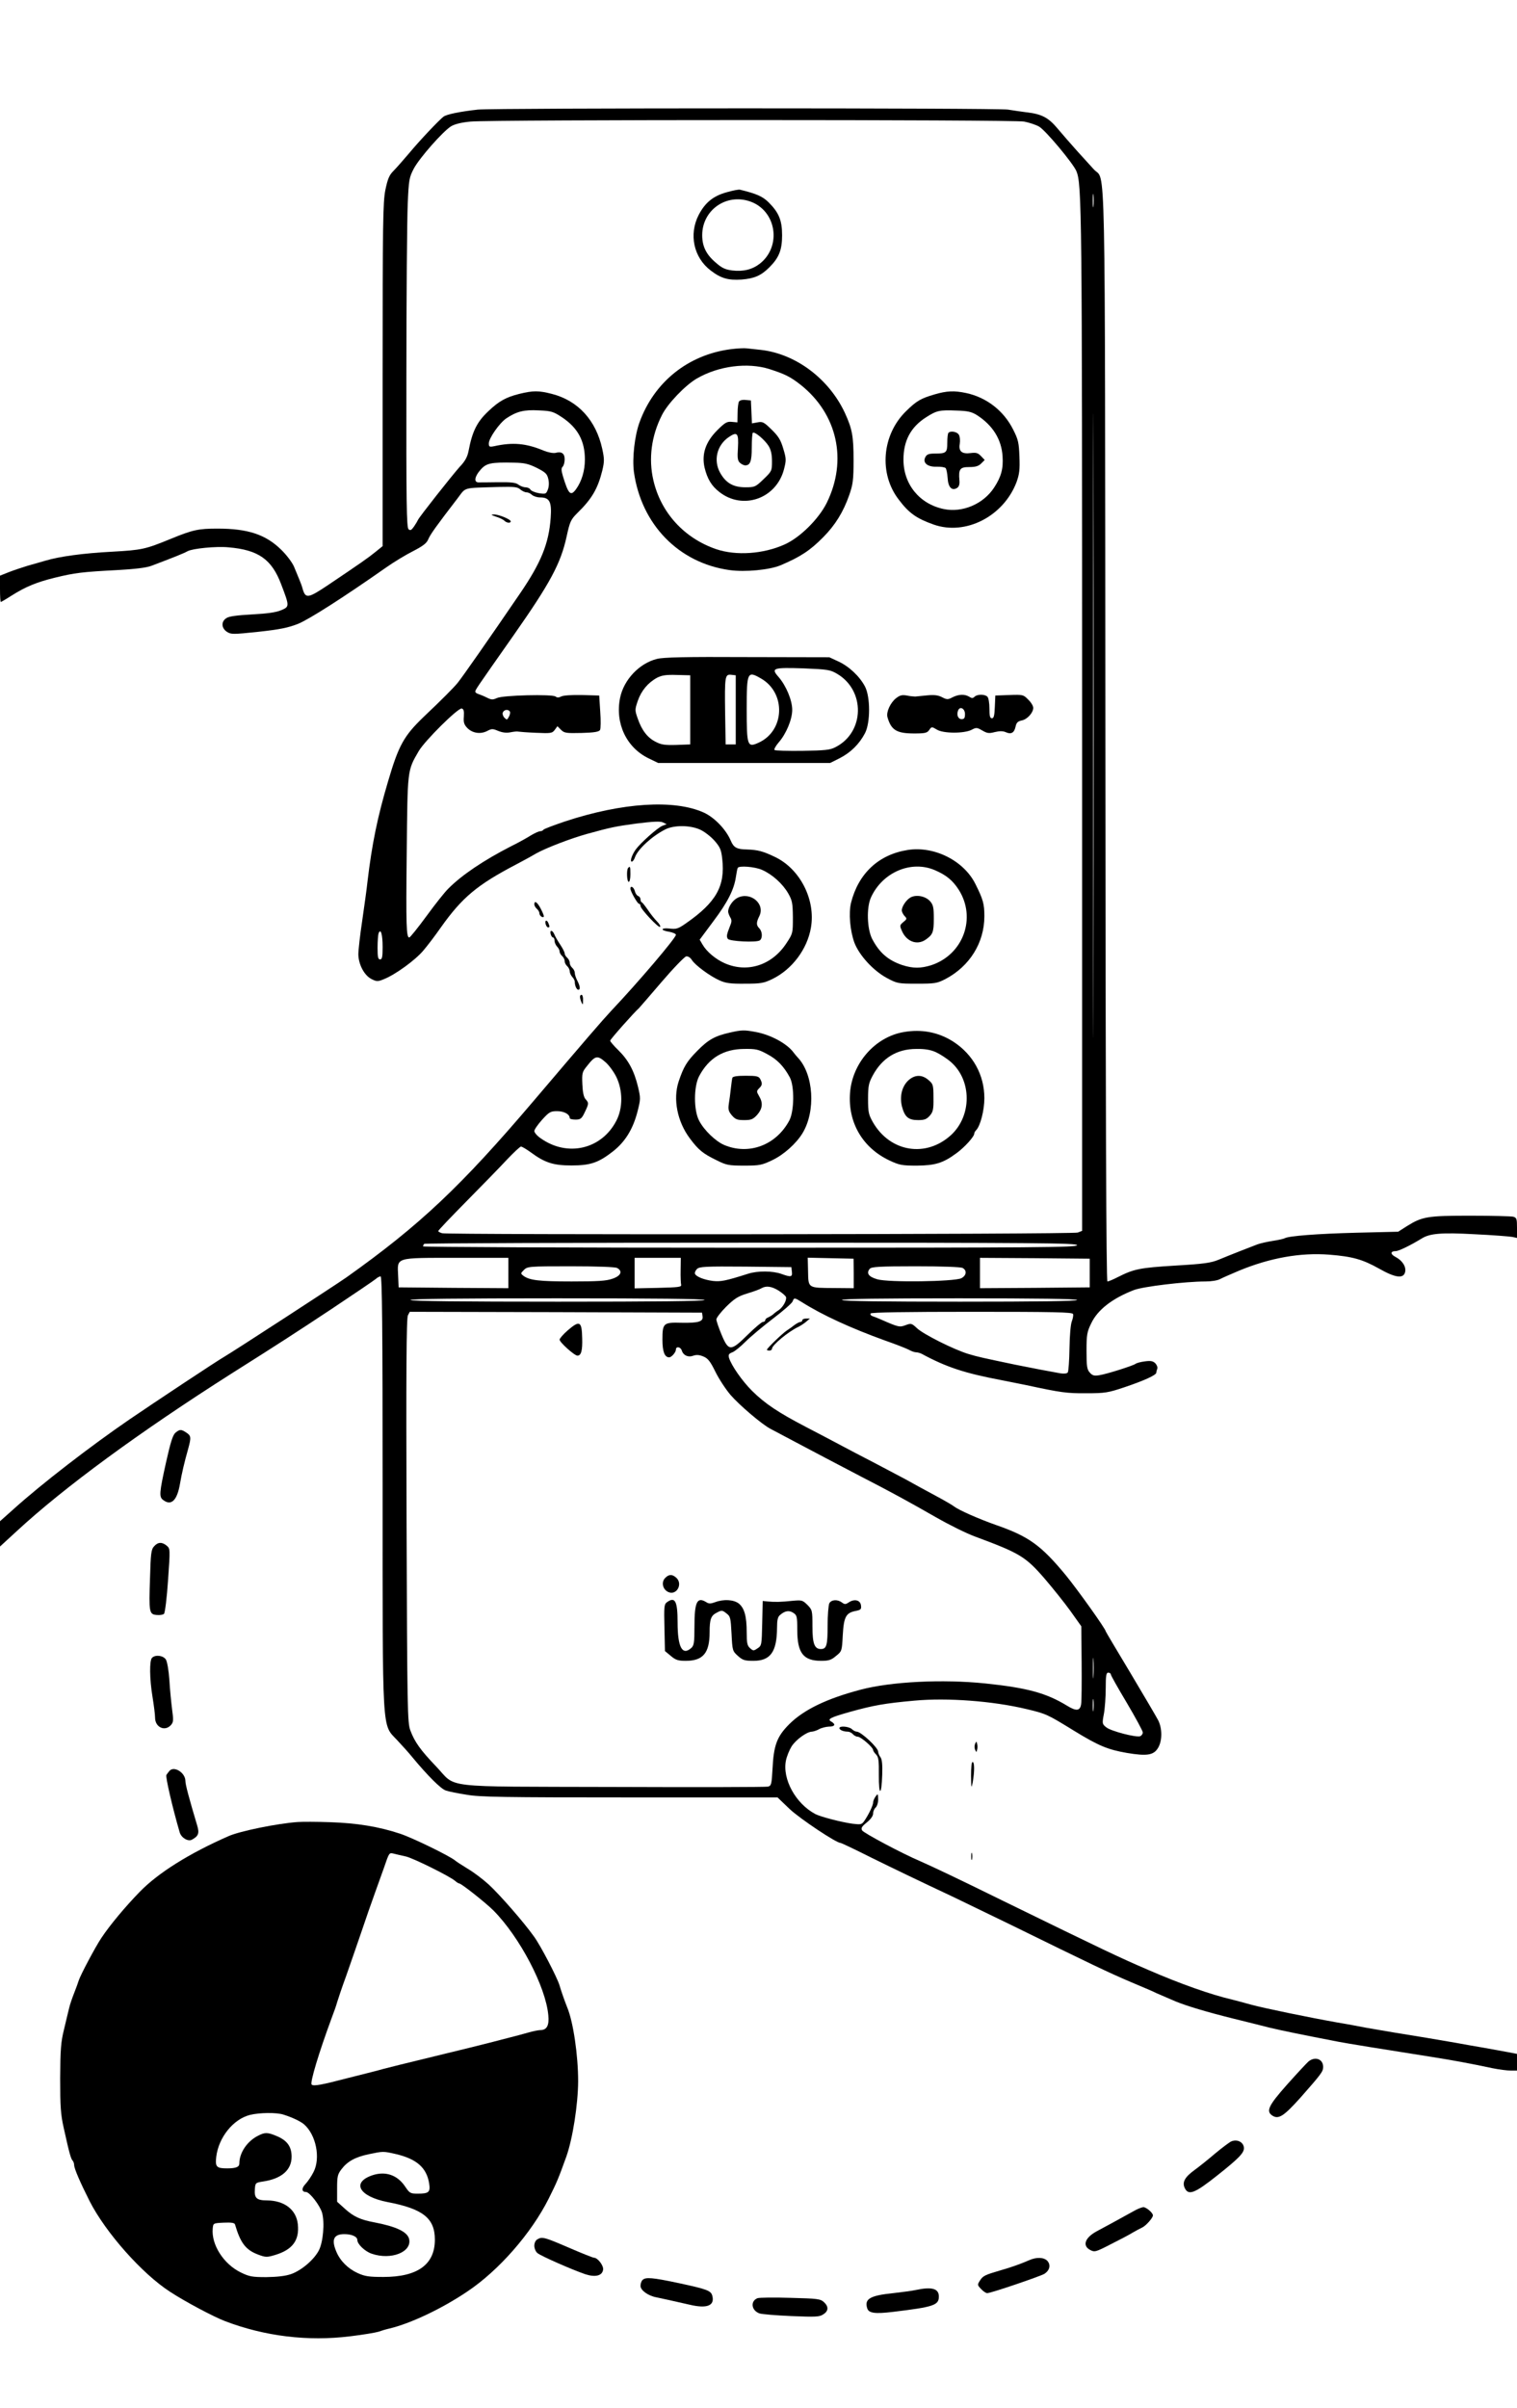 <?xml version="1.0" standalone="no"?>
<!DOCTYPE svg PUBLIC "-//W3C//DTD SVG 20010904//EN"
 "http://www.w3.org/TR/2001/REC-SVG-20010904/DTD/svg10.dtd">
<svg version="1.0" xmlns="http://www.w3.org/2000/svg"
 width="900pt" height="1428pt" viewBox="0 0 900 1428"
 preserveAspectRatio="xMidYMid meet">
<g transform="translate(0,1428) scale(0.1,-0.1)"
fill="#000000" stroke="none">
<path d="M2835 13630 c-108 -12 -185 -28 -204 -42 -29 -23 -141 -141 -204
-217 -34 -40 -76 -88 -93 -105 -25 -25 -34 -47 -48 -114 -14 -73 -16 -195 -16
-1097 l0 -1014 -42 -34 c-43 -35 -83 -63 -282 -197 -118 -79 -133 -81 -150
-24 -4 16 -14 43 -21 59 -7 17 -21 50 -31 75 -11 25 -44 69 -76 100 -92 90
-197 125 -378 125 -112 0 -146 -7 -275 -60 -154 -63 -172 -67 -350 -77 -171
-9 -311 -28 -395 -53 -25 -7 -72 -21 -105 -30 -33 -10 -84 -27 -112 -38 l-53
-21 0 -78 c0 -43 2 -78 5 -78 2 0 30 16 61 36 85 54 150 81 260 108 119 29
161 34 369 45 108 6 175 14 205 26 127 48 190 73 213 86 30 16 168 30 242 23
178 -15 257 -71 313 -219 50 -131 50 -133 0 -154 -31 -13 -81 -20 -173 -25
-89 -5 -137 -11 -152 -22 -32 -20 -30 -59 3 -81 25 -16 35 -16 187 0 128 14
176 24 235 47 66 27 267 155 525 336 43 30 113 73 157 95 60 31 81 47 91 71
12 29 48 79 174 243 52 68 25 60 246 67 91 2 110 0 126 -15 11 -9 27 -17 37
-17 10 0 24 -7 32 -15 9 -8 30 -15 48 -15 57 0 70 -26 63 -122 -11 -152 -57
-265 -182 -448 -187 -274 -341 -494 -370 -530 -22 -27 -92 -98 -203 -203 -116
-112 -147 -167 -210 -382 -62 -209 -95 -368 -122 -595 -4 -41 -19 -145 -31
-230 -13 -85 -23 -175 -23 -200 1 -61 36 -126 79 -147 30 -15 37 -15 73 0 68
27 186 113 233 169 25 29 72 91 104 137 127 179 216 253 445 373 36 19 90 48
120 66 59 33 207 90 305 117 138 38 166 44 292 61 97 12 139 14 155 7 l23 -11
-26 -10 c-29 -12 -130 -102 -158 -141 -23 -33 -35 -71 -23 -71 6 0 15 12 20
28 18 47 100 123 179 163 51 26 146 26 206 -1 25 -11 64 -41 86 -66 34 -39 40
-54 46 -109 18 -160 -36 -256 -214 -380 -47 -33 -59 -37 -98 -32 -54 6 -57
-11 -3 -19 22 -4 40 -12 40 -18 0 -19 -224 -282 -383 -450 -55 -59 -149 -168
-461 -535 -431 -507 -676 -738 -1111 -1047 -61 -43 -675 -442 -722 -469 -41
-23 -418 -273 -563 -372 -231 -158 -524 -384 -687 -531 l-83 -74 0 -75 0 -75
98 90 c282 261 731 590 1279 938 274 173 376 239 592 382 135 90 253 170 262
178 8 8 21 14 27 14 9 0 12 -305 12 -1265 0 -1468 -5 -1388 85 -1484 29 -31
70 -76 90 -101 91 -110 172 -191 200 -199 16 -6 72 -17 123 -25 78 -14 223
-16 968 -16 l877 0 72 -69 c62 -58 276 -201 302 -201 4 0 85 -38 180 -86 159
-78 271 -132 488 -234 44 -21 199 -96 345 -167 471 -231 573 -280 709 -338 74
-31 142 -60 150 -65 20 -9 76 -33 116 -50 66 -27 186 -63 339 -101 89 -22 186
-46 216 -54 71 -17 173 -38 410 -84 51 -10 268 -45 560 -91 125 -20 223 -38
355 -66 39 -8 87 -14 108 -14 l37 0 0 49 0 50 -52 10 c-29 5 -93 17 -143 26
-49 8 -126 22 -170 30 -103 18 -234 40 -360 60 -55 9 -134 23 -175 30 -41 8
-115 22 -165 30 -169 30 -436 85 -513 106 -42 12 -93 25 -112 30 -125 29 -307
93 -500 177 -170 73 -258 115 -860 409 -272 134 -421 204 -489 234 -109 46
-335 167 -346 183 -8 14 -3 23 28 48 23 19 37 38 37 53 0 12 7 28 15 35 8 7
15 28 15 49 -1 34 -2 35 -15 17 -8 -11 -15 -27 -15 -36 0 -17 -26 -71 -52
-109 -15 -22 -21 -23 -70 -17 -66 9 -189 41 -220 57 -118 62 -198 209 -175
319 5 24 20 61 33 82 25 40 91 88 121 88 10 1 29 7 43 15 14 8 40 14 58 15 35
0 42 13 15 29 -28 15 -9 25 112 59 137 38 203 50 380 66 195 18 464 -2 665
-50 118 -28 125 -32 281 -128 147 -90 200 -112 314 -132 119 -20 159 -14 185
29 26 42 26 116 1 165 -11 21 -85 147 -165 281 -80 133 -146 244 -146 246 0
14 -169 250 -237 333 -147 178 -220 230 -412 297 -105 37 -223 89 -251 111 -8
6 -41 26 -72 43 -108 58 -173 94 -218 119 -25 13 -106 56 -180 95 -74 38 -169
88 -210 110 -41 22 -131 69 -200 105 -163 85 -241 137 -318 213 -59 59 -122
149 -137 196 -5 19 -1 25 20 33 14 5 49 34 78 63 29 29 102 90 162 136 61 46
113 92 117 102 9 24 11 24 56 -4 120 -76 290 -154 492 -227 63 -22 127 -47
142 -55 14 -8 33 -15 42 -15 9 0 24 -4 34 -9 148 -80 256 -115 472 -156 47 -9
114 -23 150 -30 204 -44 240 -49 355 -48 110 0 129 3 227 36 116 39 188 72
188 86 0 5 3 16 6 24 3 8 -3 22 -12 32 -14 13 -27 16 -62 11 -25 -3 -50 -10
-56 -15 -15 -11 -169 -60 -214 -67 -30 -5 -41 -2 -56 15 -17 18 -20 37 -20
129 0 96 3 113 28 164 38 80 124 147 253 197 54 21 305 51 426 51 33 0 71 6
85 14 15 8 66 30 113 50 184 76 364 108 534 95 139 -11 199 -28 297 -83 95
-54 144 -61 154 -21 8 32 -16 69 -56 90 -33 17 -32 35 1 35 17 0 87 34 154 75
48 30 117 36 315 25 107 -5 207 -13 223 -16 l27 -6 0 60 c0 53 -2 60 -22 66
-13 3 -127 6 -255 6 -256 0 -285 -5 -378 -63 l-50 -32 -250 -6 c-230 -6 -401
-19 -424 -33 -5 -3 -35 -10 -68 -15 -32 -5 -74 -14 -93 -21 -45 -17 -160 -62
-230 -91 -46 -19 -88 -25 -260 -35 -210 -13 -243 -20 -340 -69 -27 -14 -54
-25 -60 -25 -7 0 -11 1035 -12 3233 -3 3590 3 3282 -69 3363 -19 20 -63 70
-100 110 -36 40 -87 99 -115 132 -54 65 -95 86 -184 96 -30 4 -80 11 -110 16
-66 10 -3044 10 -3145 0z m3241 -71 c30 -6 70 -19 89 -30 39 -23 201 -217 221
-264 32 -78 34 -218 34 -3254 l0 -3031 -26 -10 c-28 -11 -3732 -14 -3771 -4
-13 4 -23 9 -23 13 0 4 75 83 168 177 92 93 200 204 240 247 40 42 77 77 83
77 6 0 33 -16 59 -35 83 -61 133 -77 240 -77 113 0 160 16 246 83 73 57 119
132 146 236 19 75 19 80 3 148 -23 95 -57 158 -116 216 -27 26 -49 52 -49 57
0 8 146 172 170 192 3 3 64 73 134 155 71 83 137 151 147 153 10 2 25 -7 34
-22 21 -32 108 -96 165 -121 35 -16 66 -20 150 -19 94 0 111 3 163 28 116 57
206 176 228 304 29 165 -64 349 -214 420 -69 33 -100 42 -167 44 -58 1 -77 11
-94 51 -28 67 -97 139 -161 168 -175 79 -483 59 -821 -52 -68 -23 -127 -45
-130 -50 -3 -5 -12 -9 -20 -9 -8 0 -31 -11 -52 -23 -20 -13 -75 -44 -122 -67
-160 -82 -291 -170 -370 -250 -20 -19 -78 -92 -129 -162 -52 -71 -98 -128
-103 -128 -17 0 -20 67 -15 502 5 498 3 486 71 603 36 62 233 257 255 253 12
-3 15 -14 13 -47 -3 -34 1 -48 19 -67 30 -32 78 -40 118 -20 28 15 34 15 67 1
25 -10 49 -13 73 -8 20 4 40 6 46 4 5 -1 52 -5 104 -7 89 -4 97 -3 112 17 l16
22 21 -21 c20 -20 31 -21 123 -19 76 2 103 7 109 18 4 7 5 57 1 109 l-6 95
-103 3 c-60 1 -111 -2 -123 -9 -14 -7 -24 -7 -33 0 -18 15 -314 8 -348 -9 -24
-11 -33 -11 -60 3 -18 9 -41 18 -50 21 -10 3 -18 9 -18 14 0 11 0 11 229 337
215 307 277 422 312 580 20 92 25 103 64 142 87 85 121 144 148 251 13 55 13
70 0 130 -37 169 -143 286 -299 326 -78 20 -111 20 -193 0 -80 -20 -121 -43
-184 -103 -67 -63 -95 -119 -117 -235 -7 -36 -21 -62 -53 -95 -47 -53 -239
-296 -247 -314 -3 -7 -13 -24 -24 -40 -15 -21 -21 -25 -32 -16 -12 10 -14 157
-13 893 0 484 4 951 8 1036 6 145 9 158 36 210 34 64 173 221 221 251 22 13
61 23 116 28 127 12 3218 12 3284 0z m411 -501 c-2 -18 -4 -4 -4 32 0 36 2 50
4 33 2 -18 2 -48 0 -65z m0 -4580 c-1 -827 -2 -153 -2 1497 0 1650 1 2326 2
1503 2 -823 2 -2173 0 -3000z m-3154 3328 c95 -63 137 -141 137 -251 0 -67
-19 -130 -53 -177 -32 -43 -45 -29 -78 80 -9 32 -10 45 -1 54 7 7 12 26 12 44
0 35 -18 48 -55 38 -13 -3 -44 3 -71 14 -103 43 -182 50 -291 26 -29 -6 -33
-4 -33 16 0 31 63 121 104 149 62 41 105 52 193 47 73 -3 86 -7 136 -40z
m-148 -301 c51 -26 61 -35 68 -66 5 -21 4 -46 -3 -63 -10 -26 -13 -27 -53 -21
-23 4 -46 14 -50 21 -4 8 -18 14 -30 14 -12 0 -31 8 -42 16 -15 12 -44 15
-120 14 -55 -1 -108 -1 -117 -1 -28 1 -22 36 13 75 34 39 60 45 199 42 62 -1
86 -7 135 -31z m-160 -1445 c3 -5 1 -19 -6 -31 -10 -19 -12 -20 -26 -6 -9 9
-13 23 -10 31 7 18 32 21 42 6z m1496 -939 c61 -27 122 -82 155 -139 24 -42
27 -57 28 -142 0 -93 0 -96 -37 -152 -85 -132 -233 -181 -369 -120 -52 23
-106 68 -130 110 l-17 29 81 109 c85 113 123 188 134 264 4 25 8 48 11 53 8
14 101 7 144 -12z m-2251 -458 c0 -58 -3 -73 -15 -73 -12 0 -15 14 -15 69 0
38 3 77 6 86 13 32 24 -7 24 -82z m1324 -684 c19 -17 48 -56 63 -87 38 -79 39
-183 0 -258 -87 -170 -290 -218 -449 -105 -21 14 -38 34 -38 43 0 9 21 39 46
67 42 46 50 51 89 51 41 0 75 -18 75 -41 0 -5 15 -9 34 -9 30 0 37 5 55 43 25
52 25 56 5 78 -11 12 -17 41 -19 88 -3 66 -1 74 27 108 50 64 62 66 112 22z
m2796 -1084 c0 -13 -222 -15 -1940 -15 -1067 0 -1940 4 -1940 8 0 5 3 12 7 15
3 4 876 7 1940 7 1712 0 1933 -2 1933 -15z m-3374 -165 l0 -90 -326 2 -325 3
-3 70 c-5 110 -21 105 347 105 l307 0 0 -90z m1022 18 c-1 -40 1 -80 3 -88 3
-13 -17 -15 -136 -18 l-140 -3 0 91 0 90 137 0 137 0 -1 -72z m1027 -20 l0
-88 -115 1 c-158 1 -154 -2 -156 98 l-2 82 136 -3 136 -3 1 -87z m1400 2 l0
-85 -325 -3 -326 -2 0 90 0 90 326 -2 325 -3 0 -85z m-2804 30 c35 -19 23 -47
-28 -64 -36 -13 -89 -16 -242 -16 -193 0 -249 7 -285 33 -18 14 -18 15 2 35
21 21 29 22 278 22 157 0 263 -4 275 -10z m1037 -22 c4 -32 -5 -34 -63 -13
-51 18 -139 19 -196 1 -135 -43 -163 -48 -210 -43 -54 7 -100 26 -106 43 -2 7
3 19 12 28 15 14 48 16 288 14 l272 -3 3 -27z m1013 22 c27 -15 23 -45 -8 -61
-42 -20 -432 -26 -499 -6 -51 15 -66 36 -44 62 10 12 57 15 272 15 160 0 267
-4 279 -10z m-1092 -134 c22 -14 41 -31 44 -38 6 -18 -17 -60 -43 -78 -13 -8
-28 -20 -34 -26 -6 -5 -19 -13 -28 -17 -10 -3 -18 -11 -18 -17 0 -5 -6 -10
-14 -10 -7 0 -47 -34 -89 -75 -101 -100 -114 -101 -156 -1 -17 41 -31 82 -31
91 0 9 26 43 58 75 49 48 70 62 126 79 37 11 75 25 84 31 28 16 60 11 101 -14z
m-439 -56 c0 -7 -296 -10 -869 -10 -569 0 -872 3 -876 10 -4 7 288 10 869 10
577 0 876 -3 876 -10z m2210 0 c0 -7 -238 -10 -694 -10 -453 0 -697 3 -701 10
-4 7 230 10 694 10 461 0 701 -3 701 -10z m-2222 -97 c5 -31 -24 -40 -126 -38
-106 3 -112 -2 -112 -100 0 -71 13 -105 40 -105 14 0 40 30 40 46 0 21 28 17
35 -6 9 -29 39 -42 69 -30 18 6 35 5 59 -5 27 -11 41 -29 71 -90 20 -41 61
-104 90 -138 51 -59 185 -174 237 -201 13 -7 74 -39 134 -71 61 -32 148 -78
195 -103 47 -25 141 -74 210 -110 177 -91 290 -153 440 -239 88 -50 179 -95
235 -116 264 -98 299 -118 413 -250 48 -56 117 -142 153 -192 l64 -90 2 -215
c1 -118 0 -230 -3 -247 -6 -40 -28 -43 -82 -10 -124 76 -237 107 -487 133
-253 26 -557 11 -739 -37 -201 -53 -336 -118 -423 -204 -74 -74 -93 -125 -100
-268 -5 -89 -7 -98 -27 -103 -12 -3 -427 -4 -921 -2 -1039 3 -922 -10 -1048
122 -92 96 -127 145 -152 212 -18 46 -19 115 -23 1246 -3 871 -1 1202 8 1217
l11 21 867 -2 867 -3 3 -22z m2198 14 c3 -8 -1 -27 -7 -43 -7 -16 -13 -86 -14
-160 -1 -73 -6 -137 -10 -143 -4 -7 -20 -9 -43 -6 -52 9 -184 34 -267 51 -191
40 -224 47 -280 64 -86 26 -265 116 -304 152 -32 30 -35 31 -68 19 -36 -14
-43 -12 -148 34 -16 7 -38 16 -48 19 -10 3 -15 10 -12 16 4 7 212 10 601 10
485 0 596 -2 600 -13z m121 -2149 c-2 -29 -3 -8 -3 47 0 55 1 79 3 53 2 -26 2
-71 0 -100z m103 12 c0 -6 43 -82 95 -169 52 -88 95 -167 95 -176 0 -8 -7 -18
-15 -22 -24 -9 -173 30 -201 52 -25 20 -26 22 -15 80 6 32 11 101 11 152 0 76
3 93 15 93 8 0 15 -5 15 -10z m-103 -212 c-2 -18 -4 -6 -4 27 0 33 2 48 4 33
2 -15 2 -42 0 -60z"/>
<path d="M4312 13140 c-81 -22 -129 -62 -167 -135 -59 -115 -30 -252 71 -329
61 -47 104 -59 183 -54 76 6 116 23 166 73 57 57 75 103 75 190 0 88 -19 134
-79 194 -36 36 -72 52 -171 76 -8 2 -43 -5 -78 -15z m139 -55 c155 -55 188
-264 58 -368 -45 -35 -98 -49 -165 -41 -40 5 -61 14 -97 46 -57 48 -81 97 -81
163 0 149 143 250 285 200z"/>
<path d="M4335 12209 c-252 -33 -454 -194 -541 -434 -29 -80 -44 -214 -33
-295 44 -311 266 -539 567 -581 93 -13 236 1 302 28 120 51 176 88 255 168 70
71 118 148 153 248 22 63 26 89 26 207 0 143 -8 186 -51 280 -94 203 -292 352
-500 375 -32 3 -69 8 -83 9 -14 2 -56 0 -95 -5z m230 -118 c93 -30 125 -46
186 -94 217 -173 278 -447 154 -699 -47 -95 -158 -206 -250 -247 -126 -57
-288 -68 -406 -28 -190 65 -329 217 -373 410 -29 126 -12 261 51 385 33 67
138 177 207 217 129 75 301 97 431 56z"/>
<path d="M4384 11898 c-4 -7 -8 -37 -8 -68 l-1 -55 -33 3 c-29 3 -41 -4 -87
-50 -69 -69 -93 -141 -75 -221 16 -66 41 -109 88 -145 139 -109 337 -40 383
134 14 55 14 63 -4 123 -15 51 -28 73 -69 113 -46 45 -54 49 -84 43 l-33 -6
-3 68 -3 68 -32 3 c-17 2 -35 -2 -39 -10z m176 -263 c14 -23 20 -50 20 -91 0
-56 -1 -59 -50 -106 -48 -46 -52 -48 -108 -48 -71 0 -115 25 -149 85 -42 74
-20 165 51 213 50 34 59 23 54 -64 -4 -60 -2 -76 12 -89 9 -8 23 -15 31 -15
30 0 39 24 39 105 0 45 3 84 6 88 10 10 71 -41 94 -78z"/>
<path d="M5545 11941 c-82 -24 -107 -38 -170 -100 -143 -140 -162 -370 -43
-524 61 -81 106 -112 207 -148 190 -67 415 49 492 252 17 48 20 74 17 151 -3
82 -7 101 -37 160 -56 112 -158 191 -279 217 -71 15 -115 13 -187 -8z m251
-123 c93 -60 146 -143 152 -245 5 -72 -8 -121 -51 -186 -64 -97 -188 -149
-298 -126 -144 30 -239 147 -239 293 0 112 43 193 134 251 64 41 80 44 182 40
65 -2 88 -7 120 -27z"/>
<path d="M5627 11713 c-4 -3 -7 -30 -7 -59 0 -59 -6 -64 -75 -64 -35 0 -47 -5
-55 -21 -18 -33 12 -59 67 -57 24 1 48 -3 53 -8 5 -5 10 -31 12 -58 3 -56 25
-79 56 -60 12 8 16 22 14 45 -6 67 3 79 58 79 37 0 55 5 71 21 l21 21 -22 23
c-18 19 -29 22 -61 18 -52 -7 -73 10 -65 55 3 19 1 43 -5 53 -9 18 -49 26 -62
12z"/>
<path d="M3897 10372 c-104 -26 -196 -123 -218 -230 -31 -151 37 -296 170
-360 l56 -27 510 0 510 0 58 29 c64 33 115 83 149 148 32 62 32 214 0 276 -32
61 -95 120 -158 149 l-54 25 -487 1 c-364 2 -499 -1 -536 -11z m1069 -88 c169
-99 164 -347 -9 -435 -32 -17 -61 -20 -197 -22 -87 -1 -161 1 -165 5 -4 4 7
24 24 44 45 51 81 137 81 194 0 57 -36 143 -81 195 -47 53 -33 57 150 51 141
-6 156 -8 197 -32z m-871 -214 l0 -205 -82 -3 c-67 -2 -90 1 -122 18 -49 24
-83 68 -107 137 -18 51 -18 54 0 107 21 60 60 107 115 137 28 14 53 18 116 16
l80 -2 0 -205z m270 0 l0 -205 -30 0 -30 0 -3 185 c-3 220 -1 232 36 228 l27
-3 0 -205z m150 186 c150 -86 141 -311 -15 -381 -66 -30 -70 -19 -70 200 0
220 4 228 85 181z"/>
<path d="M5316 10139 c-34 -27 -59 -82 -51 -112 22 -77 54 -97 159 -97 64 0
77 3 89 21 14 20 15 20 45 2 38 -24 163 -24 207 -1 26 14 31 14 62 -4 29 -17
40 -19 74 -10 29 7 48 7 65 0 32 -15 51 -5 59 32 5 24 13 32 36 37 33 6 69 46
69 75 0 11 -13 33 -30 49 -28 29 -32 30 -112 27 l-83 -3 -3 -67 c-2 -52 -6
-68 -17 -68 -12 0 -15 14 -15 58 0 32 -5 63 -12 70 -16 16 -61 15 -76 0 -10
-10 -17 -10 -32 0 -27 16 -61 15 -98 -3 -28 -15 -34 -15 -63 0 -23 12 -46 15
-88 11 -31 -3 -63 -6 -71 -7 -8 0 -31 2 -50 6 -28 5 -41 2 -64 -16z m409 -94
c0 -23 -4 -30 -20 -30 -21 0 -31 25 -21 51 11 28 41 12 41 -21z"/>
<path d="M5385 9239 c-172 -27 -292 -139 -336 -313 -15 -62 -6 -165 20 -237
29 -75 111 -165 192 -209 62 -33 67 -34 179 -34 106 0 119 2 168 27 145 76
232 216 232 373 0 73 -7 99 -53 191 -69 139 -245 227 -402 202z m162 -120 c67
-29 105 -60 141 -116 106 -167 27 -384 -162 -447 -63 -20 -109 -20 -172 0 -86
29 -137 74 -180 156 -30 60 -34 185 -7 245 68 150 239 223 380 162z"/>
<path d="M5401 8957 c-25 -15 -50 -52 -51 -76 0 -8 7 -23 16 -33 16 -16 15
-19 -6 -36 -22 -18 -23 -22 -10 -51 26 -64 89 -89 140 -55 44 30 50 45 50 125
0 66 -3 82 -22 104 -28 31 -83 41 -117 22z"/>
<path d="M4330 8156 c-89 -20 -128 -42 -193 -108 -63 -64 -81 -94 -111 -183
-34 -104 -8 -237 67 -337 51 -68 76 -89 158 -129 58 -29 71 -32 164 -32 92 0
105 3 166 32 68 32 142 98 180 160 80 132 66 350 -28 449 -7 7 -18 21 -25 30
-39 53 -137 106 -227 122 -65 12 -81 12 -151 -4z m222 -128 c59 -31 99 -73
134 -138 28 -53 26 -200 -3 -255 -78 -147 -241 -208 -388 -145 -50 22 -118 87
-147 143 -33 61 -33 203 0 265 57 107 144 160 266 161 70 1 85 -2 138 -31z"/>
<path d="M4345 7888 c-2 -7 -6 -35 -9 -63 -3 -27 -8 -68 -12 -91 -5 -34 -2
-45 18 -69 21 -24 32 -28 73 -28 41 0 52 4 77 31 32 37 36 71 11 112 -15 26
-15 29 0 45 20 19 21 29 7 56 -9 16 -22 19 -86 19 -51 0 -76 -4 -79 -12z"/>
<path d="M5361 8159 c-169 -29 -305 -184 -318 -361 -13 -176 75 -326 235 -401
58 -27 74 -30 161 -30 110 1 156 15 236 74 48 35 105 98 105 116 0 5 5 14 11
20 25 25 49 118 49 190 0 137 -67 259 -184 335 -87 56 -188 76 -295 57z m191
-119 c24 -11 65 -37 90 -59 124 -109 124 -318 1 -432 -149 -137 -362 -102
-464 75 -26 46 -29 60 -29 139 0 76 4 94 27 137 56 105 144 159 259 159 50 1
85 -5 116 -19z"/>
<path d="M5393 7876 c-41 -35 -57 -96 -42 -158 17 -63 38 -81 96 -81 38 0 50
5 69 26 20 23 23 38 22 107 0 76 -2 81 -30 105 -37 32 -78 32 -115 1z"/>
<path d="M4375 8955 c-29 -15 -55 -54 -55 -82 0 -7 6 -22 12 -33 10 -16 10
-26 -1 -52 -20 -51 -22 -62 -13 -76 10 -15 171 -23 190 -9 17 13 15 52 -3 71
-19 19 -19 35 0 73 36 73 -53 147 -130 108z"/>
<path d="M3367 6389 c-26 -23 -47 -47 -47 -54 0 -16 88 -95 106 -95 22 0 30
31 28 101 -2 104 -14 111 -87 48z"/>
<path d="M3945 4920 c-23 -25 -13 -67 20 -82 49 -22 88 48 47 85 -24 22 -45
21 -67 -3z"/>
<path d="M3956 4777 c-16 -12 -17 -28 -14 -151 l3 -138 35 -29 c28 -24 43 -29
88 -29 103 0 142 46 142 170 0 77 8 99 43 116 28 15 32 15 56 -4 24 -18 26
-25 31 -121 5 -101 6 -103 38 -132 28 -25 40 -29 92 -29 101 0 139 53 140 196
0 45 4 65 18 76 29 25 53 29 78 13 22 -14 24 -22 24 -101 0 -138 36 -184 142
-184 45 0 60 5 88 29 35 28 35 30 40 124 6 108 19 132 77 143 30 6 34 10 31
33 -4 31 -38 40 -72 18 -19 -13 -25 -13 -41 -1 -27 20 -63 17 -75 -5 -5 -11
-10 -71 -10 -133 0 -116 -6 -138 -40 -138 -38 0 -50 32 -50 134 0 95 -1 98
-30 128 -29 28 -33 29 -88 24 -66 -7 -105 -8 -147 -4 l-30 3 -3 -132 c-3 -129
-3 -133 -28 -149 -23 -16 -26 -15 -44 1 -17 15 -20 31 -20 94 0 96 -14 144
-47 171 -30 23 -89 27 -140 8 -27 -10 -38 -10 -53 0 -55 34 -70 1 -70 -147 0
-92 -3 -110 -18 -124 -54 -49 -82 3 -82 151 0 127 -15 155 -64 119z"/>
<path d="M2942 11216 c20 -6 43 -17 50 -24 14 -14 38 -16 38 -4 0 12 -73 42
-101 41 -19 -1 -16 -3 13 -13z"/>
<path d="M3727 9133 c-11 -10 -8 -83 3 -83 6 0 10 20 10 45 0 46 -2 50 -13 38z"/>
<path d="M3740 9010 c0 -16 42 -90 51 -90 5 0 9 -6 9 -13 0 -18 108 -133 116
-124 4 4 -4 18 -18 32 -14 14 -38 44 -54 68 -16 23 -32 44 -36 45 -5 2 -8 10
-8 18 0 8 -6 17 -14 20 -8 3 -17 16 -20 30 -6 23 -26 34 -26 14z"/>
<path d="M3170 8916 c0 -7 7 -19 15 -26 8 -7 15 -18 15 -26 0 -14 18 -29 26
-21 3 2 -5 23 -17 46 -21 41 -39 53 -39 27z"/>
<path d="M3237 8800 c3 -11 9 -20 14 -20 11 0 11 3 3 24 -9 23 -23 20 -17 -4z"/>
<path d="M3267 8740 c3 -11 9 -20 14 -20 5 0 9 -9 9 -19 0 -11 7 -26 15 -35 8
-8 15 -21 15 -29 0 -8 7 -20 15 -27 8 -7 15 -20 15 -30 0 -10 7 -23 15 -30 8
-7 15 -21 15 -31 0 -9 7 -24 15 -33 8 -8 15 -21 15 -29 0 -23 11 -47 21 -47
13 0 11 21 -6 54 -8 15 -15 36 -15 46 0 10 -7 23 -15 30 -8 7 -15 20 -15 30 0
10 -7 23 -15 30 -8 7 -15 18 -15 26 0 7 -12 30 -26 51 -14 21 -30 48 -35 61
-11 27 -29 29 -22 2z"/>
<path d="M3441 8368 c0 -7 4 -22 9 -33 7 -17 9 -15 9 13 1 17 -3 32 -9 32 -5
0 -10 -6 -9 -12z"/>
<path d="M4760 6450 c0 -5 -5 -10 -11 -10 -6 0 -21 -8 -34 -17 -12 -10 -33
-25 -46 -33 -26 -17 -119 -106 -119 -115 0 -3 7 -5 15 -5 8 0 15 5 15 11 0 21
96 101 155 129 11 5 31 18 45 29 l25 21 -22 0 c-13 0 -23 -4 -23 -10z"/>
<path d="M1041 5783 c-16 -14 -29 -56 -56 -176 -40 -181 -42 -205 -17 -223 48
-37 83 -3 100 97 10 58 25 124 48 205 19 69 18 79 -11 98 -31 20 -38 20 -64
-1z"/>
<path d="M914 5109 c-17 -18 -20 -43 -24 -188 -7 -203 -5 -215 39 -219 19 -2
38 1 44 7 6 6 17 95 24 199 13 186 13 187 -8 205 -28 23 -52 22 -75 -4z"/>
<path d="M902 4448 c-16 -16 -15 -124 3 -233 8 -49 15 -104 15 -122 0 -57 58
-84 94 -44 15 17 16 28 7 93 -5 40 -13 118 -16 173 -4 58 -13 110 -21 123 -16
24 -62 30 -82 10z"/>
<path d="M4980 4031 c0 -11 25 -21 50 -21 9 0 23 -7 30 -15 7 -8 20 -15 29
-15 18 0 91 -63 91 -79 0 -5 8 -17 18 -27 14 -15 17 -35 16 -121 -1 -126 16
-126 20 1 2 60 -1 91 -10 104 -7 9 -14 24 -14 33 0 24 -102 119 -127 119 -8 0
-21 7 -29 15 -17 16 -74 21 -74 6z"/>
<path d="M5785 3938 c-4 -10 -4 -26 0 -35 8 -17 8 -17 12 0 3 9 3 25 0 35 -4
16 -4 16 -12 0z"/>
<path d="M5761 3748 c1 -75 2 -78 10 -38 11 64 11 120 -1 120 -6 0 -9 -33 -9
-82z"/>
<path d="M1005 3777 c-6 -7 -14 -18 -18 -24 -6 -10 36 -193 79 -340 9 -32 49
-56 72 -44 39 21 46 38 32 84 -49 164 -70 243 -70 264 0 50 -68 92 -95 60z"/>
<path d="M1765 3474 c-123 -9 -343 -54 -410 -84 -232 -102 -416 -217 -525
-329 -85 -87 -178 -198 -229 -275 -36 -54 -124 -220 -134 -252 -3 -10 -15 -44
-27 -74 -12 -30 -26 -71 -30 -90 -5 -19 -18 -75 -30 -125 -19 -76 -22 -120
-23 -290 0 -169 3 -215 21 -295 34 -154 43 -184 53 -194 5 -6 9 -18 9 -27 0
-20 37 -105 92 -214 95 -186 311 -430 477 -537 90 -59 260 -149 326 -174 236
-90 491 -121 742 -90 76 9 152 22 168 27 17 6 46 15 65 19 126 30 312 118 463
220 187 125 379 345 482 550 50 100 58 120 105 250 38 108 69 308 70 446 0
155 -29 353 -65 439 -15 38 -34 91 -46 132 -14 46 -112 235 -151 288 -61 86
-204 249 -268 308 -35 32 -91 74 -125 94 -33 20 -67 42 -75 49 -34 28 -256
136 -327 159 -126 42 -258 63 -413 68 -80 3 -167 3 -195 1z m642 -204 c43 -9
264 -119 293 -145 9 -8 20 -15 24 -15 13 0 159 -116 204 -161 156 -158 310
-452 325 -621 6 -61 -9 -88 -48 -88 -10 0 -41 -6 -69 -14 -28 -8 -80 -22 -116
-31 -36 -9 -90 -23 -120 -31 -30 -8 -176 -44 -325 -80 -148 -36 -283 -69 -300
-74 -16 -5 -59 -16 -95 -25 -36 -9 -87 -22 -115 -29 -157 -41 -205 -50 -216
-39 -11 11 42 187 118 393 14 36 29 79 33 95 5 17 29 89 55 160 25 72 66 189
90 260 24 72 60 175 80 230 20 55 43 120 52 145 33 96 31 93 61 86 15 -4 46
-11 69 -16z m-726 -1531 c54 -17 102 -40 123 -58 71 -62 99 -200 56 -283 -12
-24 -33 -55 -47 -70 -25 -26 -24 -48 2 -48 22 0 84 -81 96 -124 16 -59 6 -173
-19 -222 -29 -56 -103 -119 -165 -141 -35 -12 -83 -17 -147 -18 -84 0 -101 3
-152 28 -102 50 -175 165 -166 260 3 32 3 32 66 35 44 2 63 -1 66 -10 33 -112
64 -152 139 -180 43 -16 51 -16 98 -2 104 31 146 87 136 182 -9 87 -79 141
-183 142 -62 0 -76 14 -72 67 3 37 4 38 48 45 110 16 170 68 170 147 0 60 -26
96 -87 122 -54 23 -71 24 -111 3 -65 -32 -112 -101 -112 -165 0 -21 -20 -29
-73 -29 -63 0 -71 9 -64 69 14 115 101 223 200 248 58 14 157 15 198 2z m667
-234 c124 -29 183 -81 198 -174 8 -52 -1 -61 -68 -61 -44 0 -48 3 -75 43 -46
68 -116 92 -194 66 -126 -43 -78 -126 91 -159 210 -40 280 -96 280 -223 0
-147 -102 -221 -305 -221 -84 0 -109 3 -153 23 -57 26 -104 72 -127 128 -30
71 -15 103 48 103 44 0 77 -15 77 -35 0 -24 44 -67 85 -81 115 -40 241 10 222
88 -11 42 -76 73 -207 98 -81 15 -122 34 -171 78 l-49 44 0 80 c0 70 3 83 26
113 35 46 81 72 162 89 86 18 85 18 160 1z"/>
<path d="M5762 3270 c0 -19 2 -27 5 -17 2 9 2 25 0 35 -3 9 -5 1 -5 -18z"/>
<path d="M7762 2053 c-11 -10 -68 -71 -126 -136 -112 -126 -127 -159 -86 -185
36 -22 67 -2 164 106 126 143 136 156 136 184 0 47 -49 64 -88 31z"/>
<path d="M7305 1580 c-11 -5 -54 -37 -96 -72 -41 -35 -96 -79 -121 -97 -58
-42 -75 -72 -60 -106 22 -48 58 -35 195 74 126 100 157 132 157 161 -1 35 -39
55 -75 40z"/>
<path d="M6725 1166 c-22 -12 -76 -42 -120 -66 -44 -24 -89 -48 -100 -54 -69
-38 -85 -85 -37 -110 26 -14 33 -12 122 34 52 26 111 57 130 69 19 11 45 25
56 30 22 10 64 57 64 72 0 16 -40 49 -57 49 -10 -1 -36 -11 -58 -24z"/>
<path d="M3188 999 c-11 -6 -18 -22 -18 -38 0 -15 8 -35 18 -43 19 -17 208
-100 285 -126 59 -19 100 -9 105 27 4 24 -32 71 -54 71 -6 0 -74 27 -150 60
-144 62 -158 66 -186 49z"/>
<path d="M6105 875 c-48 -21 -106 -42 -170 -60 -92 -27 -103 -32 -121 -60 -16
-25 -16 -27 6 -50 13 -14 29 -25 37 -25 22 0 316 100 340 115 31 21 38 52 17
76 -20 22 -65 24 -109 4z"/>
<path d="M3812 758 c-7 -7 -12 -22 -12 -35 0 -26 45 -59 95 -68 29 -6 93 -20
198 -44 102 -24 148 -5 133 53 -8 31 -30 39 -197 75 -159 34 -199 37 -217 19z"/>
<path d="M5435 699 c-22 -5 -83 -13 -135 -19 -138 -14 -173 -34 -155 -90 9
-29 46 -34 154 -21 240 29 271 39 271 91 0 47 -41 59 -135 39z"/>
<path d="M4494 650 c-43 -17 -37 -72 11 -90 13 -5 98 -12 189 -16 145 -6 168
-5 190 10 32 20 33 46 4 73 -21 19 -39 21 -198 25 -96 3 -184 2 -196 -2z"/>
</g>
</svg>

